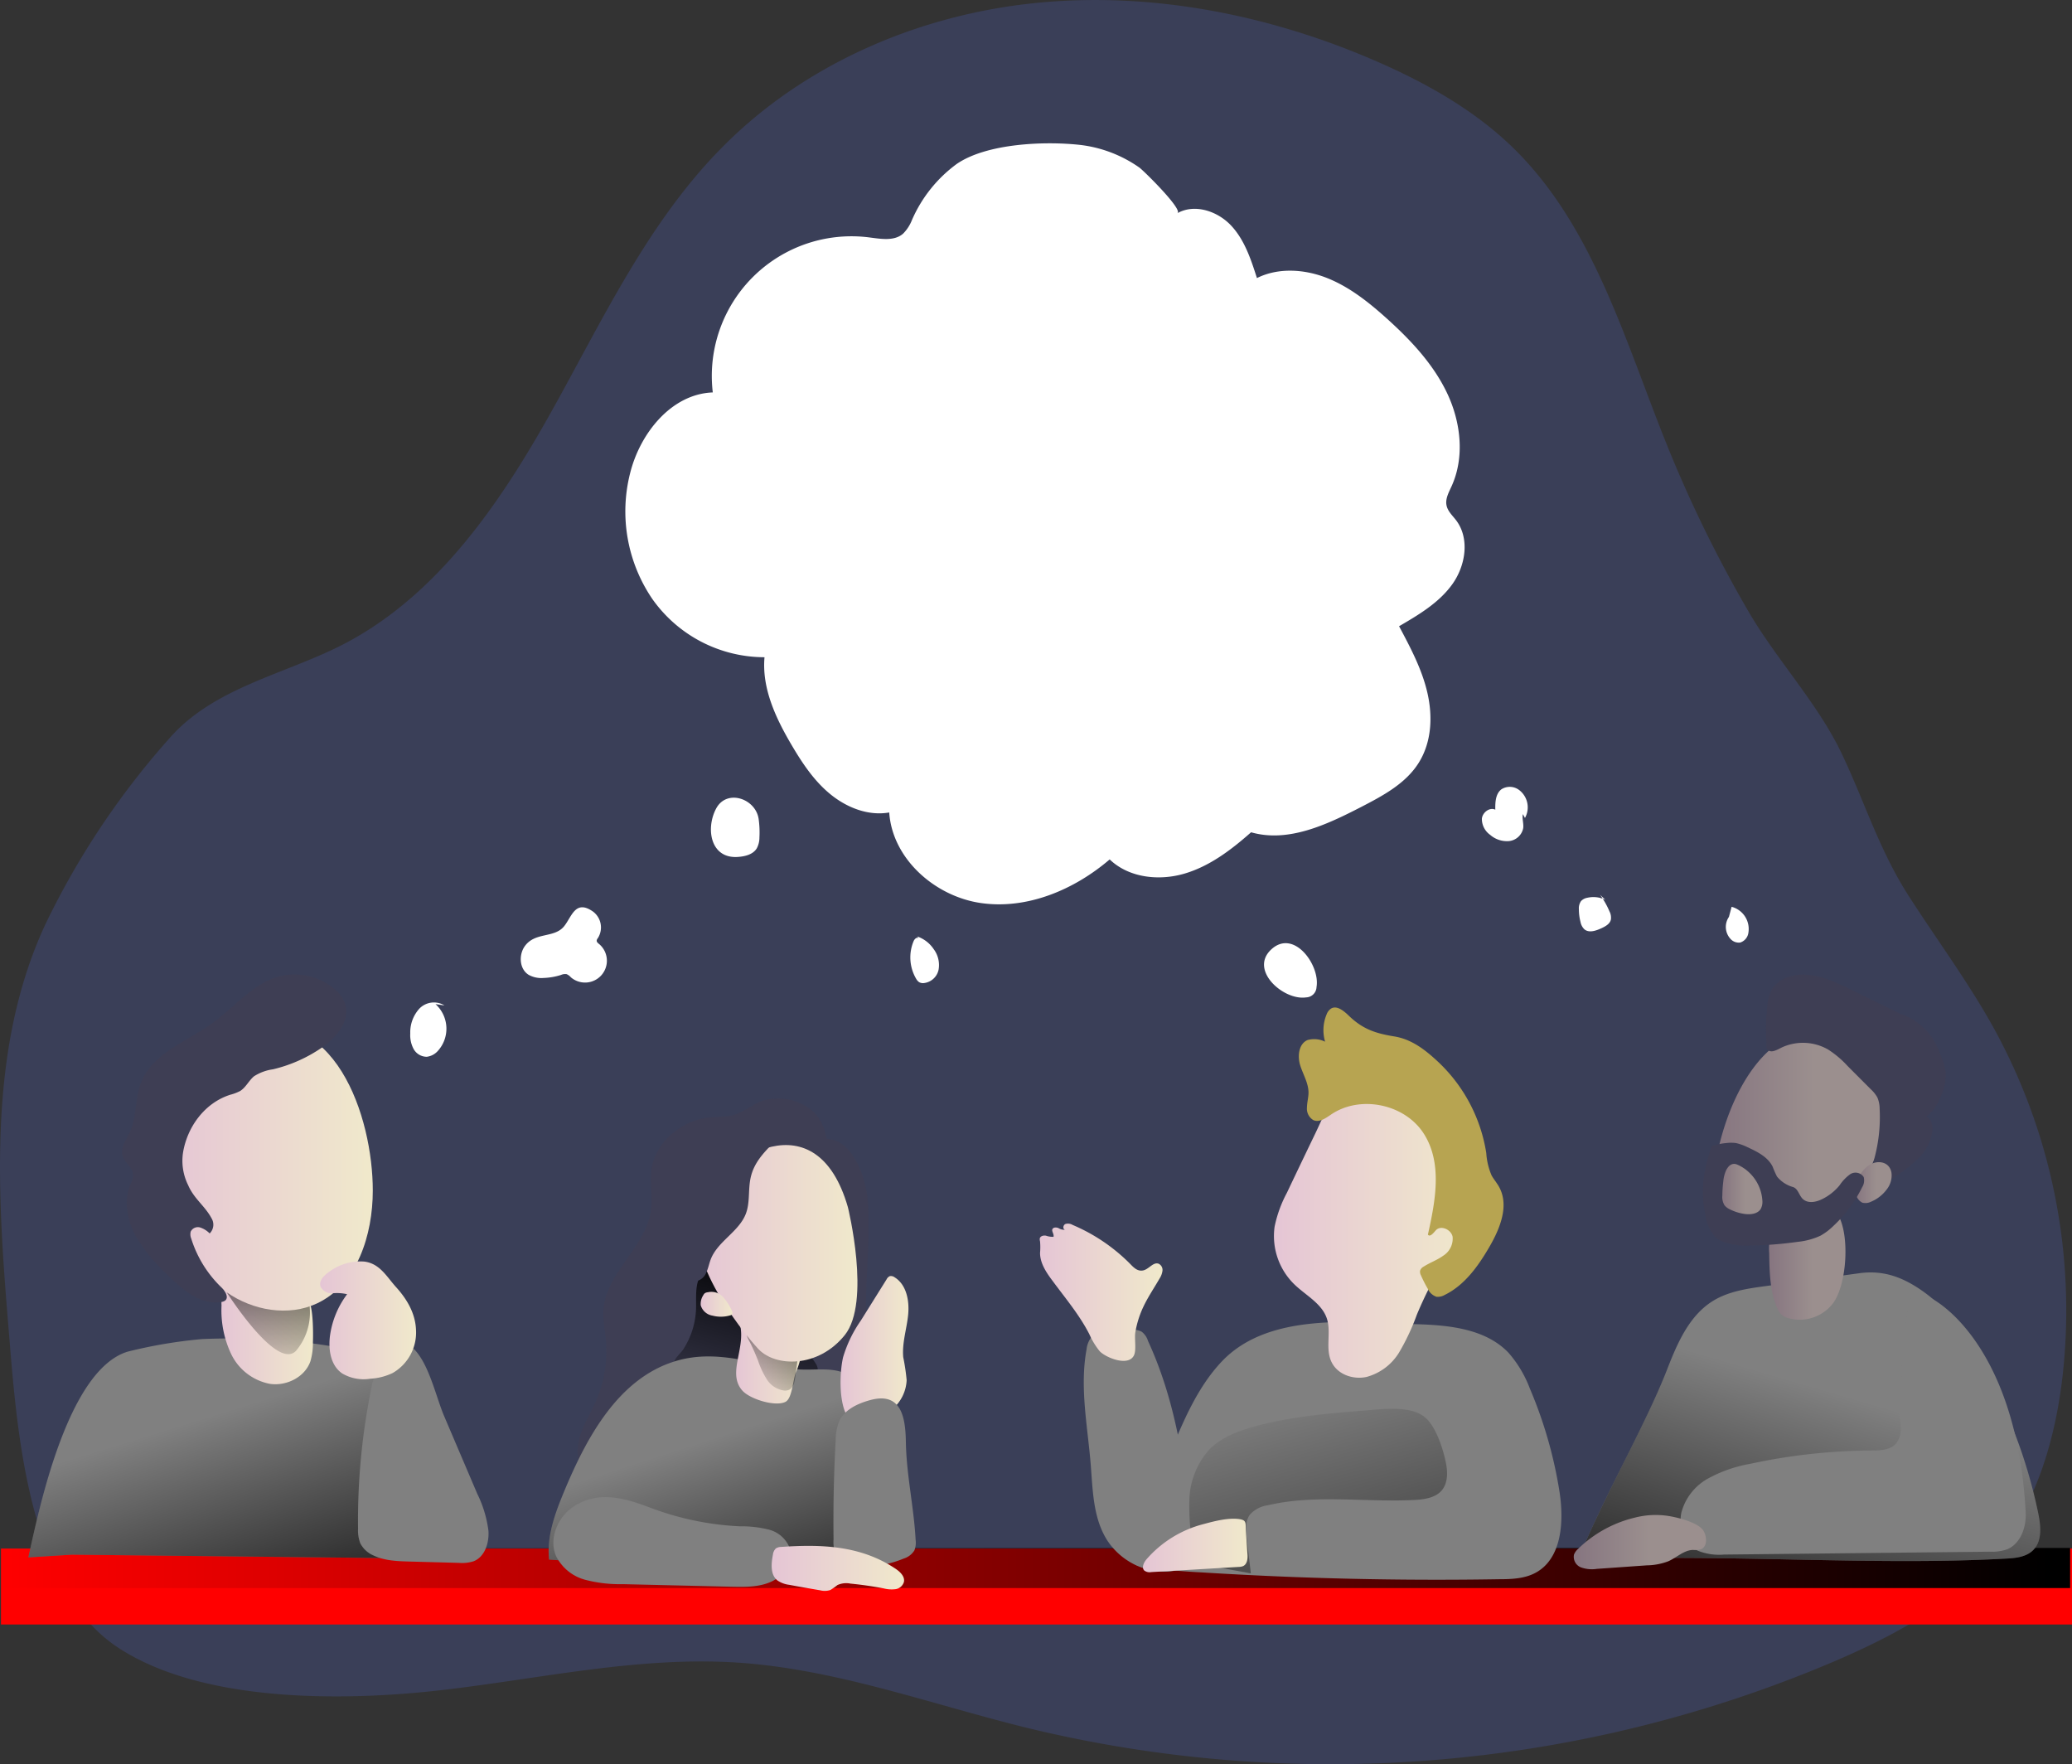 <?xml version="1.0" encoding="UTF-8" standalone="no"?>
<svg
   viewBox="0 0 424.64 361.51"
   version="1.1"
   id="svg1805"
   sodipodi:docname="idea.svg"
   inkscape:version="1.1.2 (b8e25be833, 2022-02-05)"
   xmlns:inkscape="http://www.inkscape.org/namespaces/inkscape"
   xmlns:sodipodi="http://sodipodi.sourceforge.net/DTD/sodipodi-0.dtd"
   xmlns:xlink="http://www.w3.org/1999/xlink"
   xmlns="http://www.w3.org/2000/svg"
   xmlns:svg="http://www.w3.org/2000/svg"
   xmlns:rdf="http://www.w3.org/1999/02/22-rdf-syntax-ns#"
   xmlns:cc="http://creativecommons.org/ns#"
   xmlns:dc="http://purl.org/dc/elements/1.1/">
  <rect x="0" y="0" width="424.64" height="361.51" fill="#333333" stroke="none"/>
  <sodipodi:namedview
     pagecolor="#ffffff"
     bordercolor="#666666"
     borderopacity="1"
     objecttolerance="10"
     gridtolerance="10"
     guidetolerance="10"
     inkscape:pageopacity="0"
     inkscape:pageshadow="2"
     inkscape:window-width="1366"
     inkscape:window-height="697"
     id="namedview1807"
     showgrid="false"
     inkscape:zoom="1.8464462"
     inkscape:cx="231.52584"
     inkscape:cy="189.01174"
     inkscape:window-x="-8"
     inkscape:window-y="-8"
     inkscape:window-maximized="1"
     inkscape:current-layer="svg1805"
     inkscape:pagecheckerboard="0" />
  <defs
     id="defs1695">
    <linearGradient
       id="linear-gradient"
       x1="168.47"
       y1="299.34"
       x2="178.2"
       y2="264.05"
       gradientUnits="userSpaceOnUse">
      <stop
         offset="0"
         stop-opacity="0"
         id="stop1653" />
      <stop
         offset="0.99"
         id="stop1655" />
    </linearGradient>
    <linearGradient
       id="linear-gradient-2"
       x1="0.2"
       y1="321.41"
       x2="424.64"
       y2="321.41"
       xlink:href="#linear-gradient"
       gradientTransform="translate(-0.383,-0.118)" />
    <linearGradient
       id="linear-gradient-3"
       x1="161.69"
       y1="303"
       x2="182.67"
       y2="368.27"
       gradientUnits="userSpaceOnUse">
      <stop
         offset="0"
         stop-opacity="0"
         id="stop1659" />
      <stop
         offset="0.8"
         id="stop1661" />
    </linearGradient>
    <linearGradient
       id="linear-gradient-4"
       x1="63.21"
       y1="296.99"
       x2="85.06"
       y2="367.8"
       xlink:href="#linear-gradient-3"
       gradientTransform="translate(-18.92,-7.12)" />
    <linearGradient
       id="linear-gradient-5"
       x1="64.3"
       y1="279.43"
       x2="83.08"
       y2="279.43"
       gradientUnits="userSpaceOnUse">
      <stop
         offset="0"
         stop-color="#e5c5d5"
         id="stop1665" />
      <stop
         offset="0.42"
         stop-color="#ead4d1"
         id="stop1667" />
      <stop
         offset="1"
         stop-color="#f0e9cb"
         id="stop1669" />
    </linearGradient>
    <linearGradient
       id="linear-gradient-6"
       x1="72.47"
       y1="290.64"
       x2="75.85"
       y2="252.29"
       xlink:href="#linear-gradient" />
    <linearGradient
       id="linear-gradient-7"
       x1="398.67"
       y1="293.69"
       x2="378.27"
       y2="363.33"
       xlink:href="#linear-gradient"
       gradientTransform="translate(-18.92,-7.12)" />
    <linearGradient
       id="linear-gradient-8"
       x1="381.5"
       y1="265.7"
       x2="397.13"
       y2="265.7"
       gradientUnits="userSpaceOnUse">
      <stop
         offset="0"
         stop-color="#867580"
         id="stop1674" />
      <stop
         offset="0.57"
         stop-color="#9b8f8e"
         id="stop1676" />
    </linearGradient>
    <linearGradient
       id="linear-gradient-9"
       x1="232"
       y1="271.92"
       x2="257.17"
       y2="271.92"
       xlink:href="#linear-gradient-5" />
    <linearGradient
       id="linear-gradient-10"
       x1="283.1"
       y1="292.13"
       x2="305.54"
       y2="377.5"
       xlink:href="#linear-gradient" />
    <linearGradient
       id="linear-gradient-11"
       x1="341.42"
       y1="323.09"
       x2="368.53"
       y2="323.09"
       xlink:href="#linear-gradient-8" />
    <linearGradient
       id="linear-gradient-12"
       x1="51.8"
       y1="246.47"
       x2="95.32"
       y2="246.47"
       xlink:href="#linear-gradient-5" />
    <linearGradient
       id="linear-gradient-13"
       x1="84.53"
       y1="277.64"
       x2="104.19"
       y2="277.64"
       xlink:href="#linear-gradient-5" />
    <linearGradient
       id="linear-gradient-14"
       x1="279.98"
       y1="258.87"
       x2="320.02"
       y2="258.87"
       xlink:href="#linear-gradient-5" />
    <linearGradient
       id="linear-gradient-15"
       x1="370.03"
       y1="239.3"
       x2="406.26"
       y2="239.3"
       xlink:href="#linear-gradient-8" />
    <linearGradient
       id="linear-gradient-16"
       x1="399.2"
       y1="249.45"
       x2="406.61"
       y2="249.45"
       xlink:href="#linear-gradient-8" />
    <linearGradient
       id="linear-gradient-17"
       x1="371.87"
       y1="250.74"
       x2="380.1"
       y2="250.74"
       xlink:href="#linear-gradient-8" />
    <linearGradient
       id="linear-gradient-18"
       x1="191.17"
       y1="283.65"
       x2="205.11"
       y2="283.65"
       xlink:href="#linear-gradient-5" />
    <linearGradient
       id="linear-gradient-19"
       x1="177.07"
       y1="328.49"
       x2="204.21"
       y2="328.49"
       xlink:href="#linear-gradient-5" />
    <linearGradient
       id="linear-gradient-20"
       x1="169.36"
       y1="285.02"
       x2="183.61"
       y2="285.02"
       xlink:href="#linear-gradient-5" />
    <linearGradient
       id="linear-gradient-21"
       x1="171.8"
       y1="293.1"
       x2="187.86"
       y2="268.29"
       xlink:href="#linear-gradient" />
    <linearGradient
       id="linear-gradient-22"
       x1="161.63"
       y1="263.92"
       x2="194.65"
       y2="263.92"
       xlink:href="#linear-gradient-5" />
    <linearGradient
       id="linear-gradient-23"
       x1="162.51"
       y1="274.4"
       x2="169.03"
       y2="274.4"
       xlink:href="#linear-gradient-5" />
    <linearGradient
       id="linear-gradient-24"
       x1="253.15"
       y1="323.79"
       x2="274.58"
       y2="323.79"
       xlink:href="#linear-gradient-5" />
    <linearGradient
       inkscape:collect="always"
       xlink:href="#linear-gradient-3"
       id="linearGradient11198"
       gradientUnits="userSpaceOnUse"
       x1="161.69"
       y1="303"
       x2="182.67"
       y2="368.27"
       gradientTransform="translate(-18.92,-7.12)" />
    <style
       id="style11420">.fil3{fill:#4d4d4d}.fil0{fill:#727176;fill-rule:nonzero}</style>
    <style
       id="style11645">.fil3{fill:#4d4d4d}.fil0{fill:#727176;fill-rule:nonzero}</style>
    <style
       id="style11677"
       type="text/css"><![CDATA[
    .fil1 {fill:#494949}
    .fil0 {fill:#99CC33}
   ]]></style>
  </defs>
  <path
     d="M20.73,280c-2.34-28.21-4.44-57.91,7.53-83.57A164.3,164.3,0,0,1,54,158c9.24-10.22,23.76-12.83,35.55-19,19.1-10,31.89-28.77,42.4-47.59s19.8-38.81,35-54.13C183.81,20.22,207.15,10.19,231,7.75s48.19,2.4,70.18,12c10.08,4.41,19.85,9.9,27.75,17.57,16.58,16.11,23,39.61,31.65,61.05a263.44,263.44,0,0,0,16.72,34.12c5.67,9.72,14.1,18.73,18.92,28.75s7.75,19.95,13.92,29.53c5.82,9.05,12.26,17.72,17.47,27.16a120.07,120.07,0,0,1,14,71.31c-1.47,12.57-5.13,25.23-12.92,35.2-8.51,10.89-21.16,17.66-33.86,23.11a263.48,263.48,0,0,1-165.55,13.59c-19.67-4.85-39-12-59.18-13.34-20.38-1.34-40.61,3.34-60.9,5.66-19.66,2.25-48.74,2.64-66.06-8.72C24.51,332.51,22.36,299.7,20.73,280Z"
     transform="translate(-18.92 -7.12)"
     fill="#5c77ff"
     opacity="0.18"
     style="isolation:isolate"
     id="path1697" />
  <path
     d="M196.8,253.57c.58,9.25-1,18.56-.14,27.79.3,3,.85,6.14-.15,9a10.32,10.32,0,0,1-5.1,5.62c-5.47,2.8-12.58,1-16.85-3.45s-6-10.86-5.65-17,2.49-12,5.05-17.6c2.3-5,6.18-14.87,11.87-17C193.18,238.25,196.48,248.33,196.8,253.57Z"
     transform="translate(-18.92 -7.12)"
     fill="#3e3e54"
     id="path1699" />
  <path
     d="M187.09,236.82c-2.29-4.14-8.62-5.87-13.19-3.6a34.34,34.34,0,0,1-4.23,2.26c-1.72.58-3.59.43-5.39.61-5.79.6-10.92,5.11-11.79,10.35-.49,3,.27,6-.21,9-1.13,7.08-8.86,12.42-9.64,19.53-.25,2.31.27,4.61.47,6.91a25.64,25.64,0,0,1-2.18,12.61c-1.27,2.83-3.06,5.53-3.53,8.54-.93,6,4.1,11.76,10.4,13.6s13.38.39,19.35-2.44c6.58-3.12,12.44-8.23,14.42-14.7,3.1-10.09-3.71-20.82-.65-30.92a56.61,56.61,0,0,1,3-6.85C186.92,255.16,190.79,243.53,187.09,236.82Z"
     transform="translate(-18.92 -7.12)"
     fill="#3e3e54"
     id="path1701" />
  <path
     d="M161.57,275.31c.07-2.73-.36-6,1.72-7.73a1.17,1.17,0,0,1,.64-.31,1.35,1.35,0,0,1,.66.21,21.72,21.72,0,0,1,6,4.85c2.08,2.41,3.7,5.33,6.38,7,1.08.69,2.29,1.15,3.41,1.75a15,15,0,0,1,5.64,5.33,2.48,2.48,0,0,1,.47,1.89c-.25.85-1.23,1.22-2.1,1.39a33.12,33.12,0,0,1-7.58.4q-5.18-.14-10.35-.42a29.77,29.77,0,0,1-6.59-.87c-.92-.26-2.61-.9-2.84-2s1.28-2.22,1.89-3.15A16.27,16.27,0,0,0,161.57,275.31Z"
     transform="translate(-18.92 -7.12)"
     fill="url(#linear-gradient)"
     id="path1703" />
  <rect
     x="0.2"
     y="317.3"
     width="424.44"
     height="15.57"
     fill="#5c77ff"
     id="rect1705"
     style="fill:#ff0000" />
  <rect
     x="-0.183"
     y="317.182"
     width="424.44"
     height="8.22"
     id="rect1707"
     style="fill:url(#linear-gradient-2)" />
  <path
     d="M198,300.52l3.23,26.77a584.39,584.39,0,0,1-69.78-.6c-.52-4.81,1.25-9.55,3.1-14,4.6-11.08,11.06-22.94,22.49-26.57,8.74-2.78,16.41.69,25,1.55,4.26.43,8.93-1,12.3,2.39C196.92,292.66,197.57,297,198,300.52Z"
     transform="translate(-18.92 -7.12)"
     fill="#5c77ff"
     id="path1709"
     style="fill:#808080;fill-opacity:1" />
  <path
     d="m 179.08,293.4 3.23,26.77 a 584.39,584.39 0 0 1 -69.78,-0.6 c -0.52,-4.81 1.25,-9.55 3.1,-14 4.6,-11.08 11.06,-22.94 22.49,-26.57 8.74,-2.78 16.41,0.69 25,1.55 4.26,0.43 8.93,-1 12.3,2.39 2.58,2.6 3.23,6.94 3.66,10.46 z"
     id="path1711"
     style="fill:url(#linearGradient11198)"
     inkscape:connector-curvature="0" />
  <path
     d="M95.39,284.7c2.72.65,5.51,1.44,7.7,3.18a18.55,18.55,0,0,1,4.16,5.18,74.4,74.4,0,0,1,10,29.27,4.46,4.46,0,0,1-.2,2.51c-.75,1.52-2.81,1.71-4.51,1.69l-78.9-.85-8.91.56c2-8.88,7.82-38.34,20.35-42.16a98.86,98.86,0,0,1,15.29-2.58,146.56,146.56,0,0,1,16.1.22A120.87,120.87,0,0,1,95.39,284.7Z"
     transform="translate(-18.92 -7.12)"
     fill="#5c77ff"
     id="path1713"
     style="fill:#808080" />
  <path
     d="m 76.47,277.58 c 2.72,0.65 5.51,1.44 7.7,3.18 a 18.55,18.55 0 0 1 4.16,5.18 74.4,74.4 0 0 1 10,29.27 4.46,4.46 0 0 1 -0.2,2.51 c -0.75,1.52 -2.81,1.71 -4.51,1.69 L 14.72,318.56 5.81,319.12 c 2,-8.88 7.82,-38.34 20.35,-42.16 a 98.86,98.86 0 0 1 15.29,-2.58 146.56,146.56 0 0 1 16.1,0.22 120.87,120.87 0 0 1 18.92,2.98 z"
     id="path1715"
     style="fill:url(#linear-gradient-4)"
     inkscape:connector-curvature="0" />
  <path
     d="M83.05,282.14a13.27,13.27,0,0,1-.5,3.87c-1.1,3.27-4.9,5.17-8.31,4.67a11.12,11.12,0,0,1-7.92-6.06,20.93,20.93,0,0,1-2-10,7.42,7.42,0,0,1,1.13-4.45,6.05,6.05,0,0,1,4.49-2,11.74,11.74,0,0,1,8.35,2.8c1.13,1,3.33,1.82,4,2.9C83.11,275.36,83.12,280.32,83.05,282.14Z"
     transform="translate(-18.92 -7.12)"
     fill="url(#linear-gradient-5)"
     id="path1717" />
  <path
     d="M65.39,271.93s10.5,16.53,14.32,11.83a12.15,12.15,0,0,0,2.52-9.94Z"
     transform="translate(-18.92 -7.12)"
     fill="url(#linear-gradient-6)"
     id="path1719" />
  <path
     d="M103.6,283.39l-6.23,4.26a5.84,5.84,0,0,0-1.3,1.07,5.93,5.93,0,0,0-1,2.61,135.9,135.9,0,0,0-2.77,29,7.43,7.43,0,0,0,.45,3,5.38,5.38,0,0,0,2.66,2.49c2.29,1.11,4.92,1.2,7.46,1.27l10.09.27a7.78,7.78,0,0,0,3-.32c2.33-.9,3.24-3.79,3.06-6.28a23.9,23.9,0,0,0-2.28-7.54l-6.86-16.08C108.22,293.15,106.78,286.4,103.6,283.39Z"
     id="path1721"
     style="fill:#808080"
     fill="#5c77ff"
     transform="translate(-18.92 -7.12)" />
  <path
     d="M170.54,319.87a23,23,0,0,1,6,.69,6.24,6.24,0,0,1,4.28,3.9c.75,2.68-1.21,5.51-3.72,6.7s-5.4,1.15-8.18,1.09l-22.4-.53a27.83,27.83,0,0,1-7.73-.91,9.36,9.36,0,0,1-5.88-4.78c-1.62-3.62.33-8.14,3.67-10.29,5.07-3.25,10.47-1.62,15.57.3A59.88,59.88,0,0,0,170.54,319.87Z"
     transform="translate(-18.92 -7.12)"
     fill="#5c77ff"
     id="path1723"
     style="fill:#808080;fill-opacity:1" />
  <path
     d="M342.35,326.78c4.45-11.44,13.72-27.45,18.17-38.89,2.08-5.34,4.44-11,9.29-14.1,3.27-2.08,7.24-2.64,11.09-3.16L400.05,268c5.14-.69,9.27,1,13.45,4.07s7.3,7.38,10,11.82a104.5,104.5,0,0,1,13.14,33.31c.53,2.6.84,5.69-1.05,7.56-1.37,1.37-3.49,1.62-5.43,1.72C402.45,328.05,370.15,325.33,342.35,326.78Z"
     transform="translate(-18.92 -7.12)"
     fill="#5c77ff"
     id="path1725"
     style="fill:#808080;fill-opacity:1" />
  <path
     d="m 323.43,319.66 c 4.45,-11.44 13.72,-27.45 18.17,-38.89 2.08,-5.34 4.44,-11 9.29,-14.1 3.27,-2.08 7.24,-2.64 11.09,-3.16 l 19.15,-2.63 c 5.14,-0.69 9.27,1 13.45,4.07 4.18,3.07 7.3,7.38 10,11.82 a 104.5,104.5 0 0 1 13.14,33.31 c 0.53,2.6 0.84,5.69 -1.05,7.56 -1.37,1.37 -3.49,1.62 -5.43,1.72 -27.71,1.57 -60.01,-1.15 -87.81,0.3 z"
     id="path1727"
     style="fill:url(#linear-gradient-7)"
     inkscape:connector-curvature="0" />
  <path
     d="M394.61,274.13a8.6,8.6,0,0,1-9.2,3.08,3.59,3.59,0,0,1-1.4-.72,4.06,4.06,0,0,1-.87-1.36c-1.51-3.5-1.58-7.42-1.64-11.23a10.47,10.47,0,0,1,.62-4.56c1.87-4.08,10.7-8.18,13.54-3.2C398.05,260.34,397.41,270.3,394.61,274.13Z"
     transform="translate(-18.92 -7.12)"
     fill="url(#linear-gradient-8)"
     id="path1729" />
  <path
     d="M110,213.13a4.15,4.15,0,0,0-5.12.65A7.21,7.21,0,0,0,103,218.9a6,6,0,0,0,.69,3.17,3.09,3.09,0,0,0,2.69,1.59,3.61,3.61,0,0,0,2.18-1.1,6.78,6.78,0,0,0-.39-9.69"
     transform="translate(-18.92 -7.12)"
     fill="#fff"
     id="path1731" />
  <path
     d="M126.4,201.1c-1.21,1.81-1,4.65.9,5.79a5.41,5.41,0,0,0,3,.62,13.39,13.39,0,0,0,3.6-.62,2.06,2.06,0,0,1,1.14-.16,2.4,2.4,0,0,1,.88.65,4.47,4.47,0,1,0,5.81-6.8c-.25-.2-.56-.44-.52-.76a.91.91,0,0,1,.22-.45,4.06,4.06,0,0,0-1-5.48c-3.6-2.5-4.32,1.05-5.88,3C132.53,199.44,128.5,198,126.4,201.1Z"
     transform="translate(-18.92 -7.12)"
     fill="#fff"
     id="path1733" />
  <path
     d="M170.15,182.71c1.47-.1,3.09-.5,3.86-1.75a4.71,4.71,0,0,0,.55-2.25,19.66,19.66,0,0,0-.16-3.76c-.59-4.2-6.53-6.24-8.71-2.16S164.5,183.11,170.15,182.71Z"
     transform="translate(-18.92 -7.12)"
     fill="#fff"
     id="path1735" />
  <path
     d="M207.16,199.36c-.36-.28-.83.19-1,.6a8.62,8.62,0,0,0,.52,7.72,2,2,0,0,0,.61.69,1.63,1.63,0,0,0,.84.2,3.47,3.47,0,0,0,3.14-2.73,5.44,5.44,0,0,0-1-4.24,6.63,6.63,0,0,0-3.36-2.59"
     transform="translate(-18.92 -7.12)"
     fill="#fff"
     id="path1737" />
  <path
     d="M286.6,211.49a2.19,2.19,0,0,0,2.13-2.11c.78-4.42-4.6-12-9.25-7.74S282,212.19,286.6,211.49Z"
     transform="translate(-18.92 -7.12)"
     fill="#fff"
     id="path1739" />
  <path
     d="M331.45,174.73a4.46,4.46,0,0,0-1.13-5.68,3.18,3.18,0,0,0-3.68-.21c-1.22.91-1.3,2.67-1.27,4.19-1.16-.56-2.62.56-2.75,1.84a4,4,0,0,0,1.69,3.31,5.21,5.21,0,0,0,3.9,1.28,3.31,3.31,0,0,0,2.88-2.65c.12-.95-.26-1.93-.07-2.87"
     transform="translate(-18.92 -7.12)"
     fill="#fff"
     id="path1741" />
  <path
     d="M347.93,191.5a5.6,5.6,0,0,0-3.71-.42,2.29,2.29,0,0,0-1.28.68,2.57,2.57,0,0,0-.44,1.66,10.35,10.35,0,0,0,.33,2.6,2.79,2.79,0,0,0,.81,1.53c.93.77,2.32.3,3.42-.2.85-.39,1.81-.9,2-1.82a2.77,2.77,0,0,0-.3-1.68,16.29,16.29,0,0,0-1.92-3.37"
     transform="translate(-18.92 -7.12)"
     fill="#fff"
     id="path1743" />
  <path
     d="M373.25,195a3.62,3.62,0,0,0,.31,4.49,2.27,2.27,0,0,0,2,.76,2.44,2.44,0,0,0,1.68-2,4.7,4.7,0,0,0-3.44-5.32"
     transform="translate(-18.92 -7.12)"
     fill="#fff"
     id="path1745" />
  <path
     d="M215,40.71a28.13,28.13,0,0,0-9.19,11.51A8.17,8.17,0,0,1,204,55c-1.81,1.58-4.54,1.07-6.92.77A28.62,28.62,0,0,0,165,87.53c-8.45.31-14.87,8.3-16.93,16.5a31.86,31.86,0,0,0,4.53,25.81,28.17,28.17,0,0,0,23,11.95c-.57,6.37,2.32,12.51,5.56,18,2.19,3.72,4.63,7.39,8,10.12s7.75,4.44,12,3.69c.64,9.53,9.42,17.24,18.87,18.57s19.06-2.74,26.31-8.95c3.91,3.76,10.05,4.44,15.26,2.93s9.66-4.9,13.72-8.49c7.6,2.18,15.5-1.55,22.53-5.17,4.47-2.31,9.15-4.8,11.82-9.06s2.89-9.54,1.78-14.36-3.47-9.26-5.8-13.63c4.05-2.36,8.22-4.83,10.94-8.65s3.57-9.39.72-13.1c-.73-.95-1.68-1.8-1.93-3-.29-1.33.44-2.64,1-3.87,2.76-6,1.94-13.19-.89-19.15s-7.46-10.87-12.36-15.29c-3.68-3.31-7.62-6.45-12.21-8.28s-10-2.2-14.4,0c-1.23-3.85-2.54-7.84-5.31-10.78s-7.45-4.52-11-2.51c1.24-.71-6.95-8.76-7.78-9.35a26.47,26.47,0,0,0-12-4.63C233.16,36,221.2,36.46,215,40.71Z"
     transform="translate(-18.92 -7.12)"
     fill="#fff"
     id="path1747" />
  <path
     d="M269.17,286.25c-4.9,5.26-7.74,12.07-10.49,18.71l-7.82,19a3.4,3.4,0,0,0-.27,2.9,3.34,3.34,0,0,0,2.48,1.25,119.32,119.32,0,0,0,12.08,1.2q30.53,1.91,61.12,1.4c2.44,0,5-.12,7.16-1.22,5.62-2.85,6.07-10.66,5.07-16.88a89.22,89.22,0,0,0-6.06-21,23.89,23.89,0,0,0-4.36-7.3c-4.66-4.88-12.07-5.66-18.81-5.85C296.36,278.06,278.83,275.86,269.17,286.25Z"
     id="path1749"
     fill="#5c77ff"
     transform="translate(-18.92 -7.12)"
     style="fill:#808080;fill-opacity:1" />
  <path
     d="M254.2,281.9a3.77,3.77,0,0,0-1.31-1.91,3.64,3.64,0,0,0-1.76-.4,33.81,33.81,0,0,0-5.32.19,5.09,5.09,0,0,0-3.09,1.17,4.93,4.93,0,0,0-1.12,2.68c-1.43,7.75.21,15.68.85,23.53.43,5.35.48,11,3.37,15.56a14.23,14.23,0,0,0,12,6.45c2,0,4.3-.74,5.07-2.59a6.45,6.45,0,0,0,.25-2.9C262.21,309.59,260.18,294.86,254.2,281.9Z"
     transform="translate(-18.92 -7.12)"
     fill="#5c77ff"
     id="path1751"
     style="fill:#808080;fill-opacity:1" />
  <path
     d="M253.19,275c.95-2.05,2.23-3.92,3.36-5.88a3.82,3.82,0,0,0,.61-1.61,1.42,1.42,0,0,0-.77-1.44c-1.13-.43-2,1.13-3.21,1.37s-2-.69-2.78-1.48a36.81,36.81,0,0,0-11.64-7.84,1.86,1.86,0,0,0-1.48-.2c-.48.2-.61,1-.12,1.18a2.15,2.15,0,0,1-1.32-.34c-.43-.18-1.05-.19-1.24.23s.37,1,.23,1.56a4.15,4.15,0,0,1-1.54-.23c-.51-.1-1.18.07-1.28.59a1.66,1.66,0,0,0,.06.58,13.29,13.29,0,0,1,0,2.36c0,2.09,1.27,4,2.51,5.65,2.64,3.59,5.54,7,7.59,11a15.28,15.28,0,0,0,2.12,3.49c1.24,1.31,5.82,3.2,7,.9.57-1.08.1-3.45.3-4.72A19.91,19.91,0,0,1,253.19,275Z"
     transform="translate(-18.92 -7.12)"
     fill="url(#linear-gradient-9)"
     id="path1753" />
  <path
     d="M315.23,306.77c.4,1.94.46,4.16-.8,5.7s-3.6,1.91-5.66,2c-10,.52-20.26-1.2-30,1.08a6.11,6.11,0,0,0-3.67,1.89c-1,1.35-.87,3.21-.67,4.89l.84,7.18-9.77-1.78a1.9,1.9,0,0,1-1.82-2.06,48.53,48.53,0,0,1-1-11.38A16,16,0,0,1,266.89,304c2.35-2.32,5.54-3.55,8.71-4.46,7.55-2.15,15.44-2.79,23.26-3.42,3.39-.27,9-1,11.93,1.28C313.17,299.24,314.63,303.89,315.23,306.77Z"
     transform="translate(-18.92 -7.12)"
     fill="url(#linear-gradient-10)"
     id="path1755" />
  <path
     d="M407.71,302.61c-1,1.59-3.29,1.73-5.2,1.73a119.92,119.92,0,0,0-24.91,2.73,28,28,0,0,0-8.62,3,11.3,11.3,0,0,0-5.48,7c-.63,3,.66,6.46,3.4,7.81a11.79,11.79,0,0,0,5.35.78l54.45-.59a9.27,9.27,0,0,0,3.67-.53c2.7-1.19,3.86-4.57,3.7-7.52-1.86-35.33-19.6-45.39-22.55-44.94-2.36.35-2.75,18.58-3.41,21.19C407.36,296.23,409.59,299.72,407.71,302.61Z"
     transform="translate(-18.92 -7.12)"
     fill="#5c77ff"
     id="path1757"
     style="fill:#808080;fill-opacity:1" />
  <path
     d="M360.65,317.72a17.1,17.1,0,0,0-6.64.36,25,25,0,0,0-11.64,6.38,3.19,3.19,0,0,0-.87,1.19,2.32,2.32,0,0,0,1.44,2.64,6.71,6.71,0,0,0,3.25.3l10.23-.72a12.9,12.9,0,0,0,4.42-.84c1.69-.75,3.13-2.24,5-2.32a5.15,5.15,0,0,0,1.62-.11c1.63-.61,1.21-3.23.28-4.2C366.32,318.92,362.58,318,360.65,317.72Z"
     transform="translate(-18.92 -7.12)"
     fill="url(#linear-gradient-11)"
     id="path1759" />
  <path
     d="M95.32,251.09c0,9.07-3.21,19.24-11.42,23.1-5.9,2.77-13.17,1.46-18.51-2.26s-8.93-9.54-11.13-15.67c-2.53-7.06-3.38-14.89-1.25-22.08s7.53-13.59,14.67-15.87C87.57,212,95.34,236.1,95.32,251.09Z"
     transform="translate(-18.92 -7.12)"
     fill="url(#linear-gradient-12)"
     id="path1761" />
  <path
     d="M66.14,231.43a9.27,9.27,0,0,0,2-.76c1.16-.73,1.76-2.1,2.82-3a9.52,9.52,0,0,1,3.89-1.44A29.78,29.78,0,0,0,85,221.7c3-2.09,5.8-5.6,4.62-9a7.15,7.15,0,0,0-2.31-3.06A12.73,12.73,0,0,0,76,207.22c-5.32,1.5-9,6.24-13.45,9.48-5.26,3.81-12.34,6.18-14.71,12.23-1.28,3.28-.86,7.08-2.36,10.27-.72,1.53-1.91,3.1-1.44,4.73.43,1.45,2.09,2.41,2.15,3.92a5.12,5.12,0,0,1-.59,2.06c-1.31,3.28-.62,7.1,1,10.23a35.14,35.14,0,0,0,6.65,8.21c3,3,6.86,6.31,11.09,5.54a1.69,1.69,0,0,0,.7-.26c.86-.65,0-2-.75-2.72a23.68,23.68,0,0,1-6.18-10,2.32,2.32,0,0,1-.11-1.42,1.63,1.63,0,0,1,1.94-.85,4.84,4.84,0,0,1,1.95,1.22,2.52,2.52,0,0,0,.37-3.13c-1.33-2.49-3.6-4-4.77-6.74a11.19,11.19,0,0,1-1.06-6.7C57.3,238,60.9,233.08,66.14,231.43Z"
     transform="translate(-18.92 -7.12)"
     fill="#3e3e54"
     id="path1763" />
  <path
     d="M93.54,265.62a10.73,10.73,0,0,0-7.37,2.26c-.94.67-1.92,1.73-1.57,2.84a2.52,2.52,0,0,0,2.46,1.4,9.38,9.38,0,0,1,3,.19,18.31,18.31,0,0,0-3.47,8.23c-.44,2.91,0,6.31,2.45,8a8.65,8.65,0,0,0,5.76,1.09,12.3,12.3,0,0,0,4.59-1.17,9.56,9.56,0,0,0,4.79-8.79c-.12-3.41-1.83-6.31-4.06-8.78C98.15,268.72,96.77,266,93.54,265.62Z"
     transform="translate(-18.92 -7.12)"
     fill="url(#linear-gradient-13)"
     id="path1765" />
  <path
     d="M282.65,251.55a25.54,25.54,0,0,0-2.51,6.92,13.82,13.82,0,0,0,4.17,11.94c2.33,2.21,5.53,3.84,6.54,6.89.92,2.79-.32,6,.87,8.72s4.44,3.84,7.24,3.25a11.25,11.25,0,0,0,6.68-5,45.84,45.84,0,0,0,3.65-7.76,82,82,0,0,1,5.13-10.22,55.06,55.06,0,0,0,3.85-7,25.19,25.19,0,0,0,1.74-9.05c.14-7.16-2.47-14.71-8.24-18.95a15.35,15.35,0,0,0-18.15.16c-2.67,2-3.58,4.67-5,7.63Q285.63,245.28,282.65,251.55Z"
     transform="translate(-18.92 -7.12)"
     fill="url(#linear-gradient-14)"
     id="path1767" />
  <path
     d="M295.18,215.08c-1-.93-2.36-2-3.5-1.28a2.51,2.51,0,0,0-.9,1.22,8.34,8.34,0,0,0-.29,5.55,5.1,5.1,0,0,0-3.6-.34c-1.81.77-2.09,3.28-1.51,5.16s1.7,3.64,1.71,5.6c0,1-.3,2-.32,3.06a2.71,2.71,0,0,0,1.32,2.59c1.23.55,2.55-.42,3.67-1.18,5.94-4,15-2.15,18.91,3.88s2.44,13.8.89,20.75c.39.6,1.13-.31,1.6-.85,1-1.15,3.16-.21,3.46,1.29a4.13,4.13,0,0,1-1.92,3.89c-1.24.9-2.72,1.41-4,2.23a1.47,1.47,0,0,0-.75.86,1.6,1.6,0,0,0,.19.95,26.32,26.32,0,0,0,1.4,2.75,3,3,0,0,0,1.79,1.63,2.84,2.84,0,0,0,1.67-.38c4.09-2,6.87-5.91,9.16-9.85s4.12-8.65,1.89-12.45c-.44-.75-1-1.41-1.43-2.17a13.78,13.78,0,0,1-1.1-4.6,32.56,32.56,0,0,0-10.08-18.89c-2.55-2.36-5.26-4.42-8.71-5C300.82,218.87,298.13,218,295.18,215.08Z"
     transform="translate(-18.92 -7.12)"
     fill="#b7a451"
     id="path1769" />
  <path
     d="M370.1,248.91c-.3,3.71.34,8,3.41,10.06,2.21,1.5,5.09,1.45,7.77,1.34,3.76-.15,7.65-.34,11-2,5.13-2.5,8.19-7.85,10.52-13.07a34.39,34.39,0,0,0,3.37-11.35c.3-4-.69-8.16-3.41-11.06a14.75,14.75,0,0,0-6.25-3.74C379.88,213.62,371.11,236,370.1,248.91Z"
     transform="translate(-18.92 -7.12)"
     fill="url(#linear-gradient-15)"
     id="path1771" />
  <path
     d="M381.1,213.49a8.58,8.58,0,0,1,1.1-3.83,6.23,6.23,0,0,1,3.38-2.41c4.18-1.32,8.61.65,12.54,2.58l10.2,5a12.79,12.79,0,0,1,8.19,8.21A12.76,12.76,0,0,1,417.7,227a10.82,10.82,0,0,1-1.29,5.3,8.35,8.35,0,0,1-2.7,3.64c1.05.48,1.35,1.85,1.22,3a9.51,9.51,0,0,1-2.68,5.35,28.65,28.65,0,0,1-4.75,3.81l-3.3,2.28c-.58.4-1.31.82-2,.53a1.43,1.43,0,0,1-.73-1.36,4.66,4.66,0,0,1,.43-1.57,32.51,32.51,0,0,0,2.24-13.62,6.08,6.08,0,0,0-.46-2.35,6.84,6.84,0,0,0-1.35-1.69l-4.76-4.77a20.15,20.15,0,0,0-4-3.38,10.38,10.38,0,0,0-9.27-.52c-.66.29-1.84,1.06-2.59.86-1-.27-.73-1.22-.79-2.2A39.37,39.37,0,0,1,381.1,213.49Z"
     transform="translate(-18.92 -7.12)"
     fill="#3e3e54"
     id="path1773" />
  <path
     d="M406.56,247.4a4.6,4.6,0,0,1-1,3.48,7.61,7.61,0,0,1-3.15,2.46,2.55,2.55,0,0,1-1.83.21,2.46,2.46,0,0,1-1.33-2.28,6.39,6.39,0,0,1,2.69-5.39C403.64,244.77,406.14,245.06,406.56,247.4Z"
     transform="translate(-18.92 -7.12)"
     fill="url(#linear-gradient-16)"
     id="path1775" />
  <path
     d="M369.74,241.93a14.15,14.15,0,0,1,2.95-.59,7.59,7.59,0,0,1,2,0,10.35,10.35,0,0,1,2.39.86c2,.92,4.17,2,5.14,4a19,19,0,0,0,.88,2,6.52,6.52,0,0,0,3.34,2.17c1.07.41,1.19,1.85,2.09,2.55,1.08.84,2.65.5,3.86-.11a10.69,10.69,0,0,0,3.53-2.8,8.7,8.7,0,0,1,2.19-2.29,2,2,0,0,1,2.76.59,2.65,2.65,0,0,1-.34,2.12,27.27,27.27,0,0,1-5.87,7.89,12.37,12.37,0,0,1-2.65,2,14.43,14.43,0,0,1-4.68,1.26,75.63,75.63,0,0,1-9.74.75,13.92,13.92,0,0,1-5.56-.77,5.51,5.51,0,0,1-1.5-.92,7.58,7.58,0,0,1-2-4.12C367.32,251.26,368,246.94,369.74,241.93Z"
     transform="translate(-18.92 -7.12)"
     fill="#3e3e54"
     id="path1777" />
  <path
     d="M380.1,253.07a3.08,3.08,0,0,1-.35,1.8c-.65,1-2.06,1.15-3.25,1a9.79,9.79,0,0,1-3.16-1,2.87,2.87,0,0,1-1-.79,3.22,3.22,0,0,1-.44-2,26.06,26.06,0,0,1,.2-2.93,7,7,0,0,1,.52-2.11c.46-1,1.22-1.74,2.3-1.3a8.26,8.26,0,0,1,2.59,1.74A8.64,8.64,0,0,1,380.1,253.07Z"
     transform="translate(-18.92 -7.12)"
     fill="url(#linear-gradient-17)"
     id="path1779" />
  <path
     d="M191.7,285.24a26,26,0,0,1,3.63-7.51l5.28-8.45a1.43,1.43,0,0,1,.66-.67,1.25,1.25,0,0,1,1,.24c2.46,1.53,3.06,4.87,2.76,7.75s-1.26,5.73-1,8.61a42.14,42.14,0,0,1,.7,4.71,8.23,8.23,0,0,1-3.09,6.07c-2.25,1.89-7.32,4.48-9.22,1.08C190.83,294.14,191,288.32,191.7,285.24Z"
     transform="translate(-18.92 -7.12)"
     fill="url(#linear-gradient-18)"
     id="path1781" />
  <path
     d="M197.29,294c-2.59.7-5.3,1.95-6.41,4.39a10.58,10.58,0,0,0-.69,3.8q-.57,10.16-.44,20.34a6.46,6.46,0,0,0,.92,3.94c1,1.29,2.81,1.61,4.45,1.66a21.86,21.86,0,0,0,9-1.65,3.92,3.92,0,0,0,2.19-1.66,4.27,4.27,0,0,0,.26-2.16c-.35-6.73-1.92-13.52-2-20.22C204.47,297.7,203.71,292.26,197.29,294Z"
     transform="translate(-18.92 -7.12)"
     fill="#5c77ff"
     id="path1783"
     style="fill:#808080;fill-opacity:1" />
  <path
     d="M179.06,324.09a2.16,2.16,0,0,0-1.12.3,2.13,2.13,0,0,0-.62,1.31c-.36,1.84-.54,4.07.91,5.25a5.4,5.4,0,0,0,2.45.91c2.12.4,4.25.77,6.37,1.13a3.63,3.63,0,0,0,2.07-.08,14.25,14.25,0,0,0,1.42-1,4.36,4.36,0,0,1,2.68-.3c2.3.23,4.6.55,6.88,1a6.44,6.44,0,0,0,2.35.14,2.11,2.11,0,0,0,1.71-1.44c.28-1.15-.8-2.16-1.8-2.81C195.24,323.79,187.26,323.53,179.06,324.09Z"
     transform="translate(-18.92 -7.12)"
     fill="url(#linear-gradient-19)"
     id="path1785" />
  <path
     d="M171.06,292.06c1.55,1.75,6.77,3.37,8.85,2.3,1.38-.71,1.5-4.54,2.12-6a19.17,19.17,0,0,0,1.09-3.55,11.48,11.48,0,0,0,.3-5.17,4.62,4.62,0,0,0-3.35-3.62c-1.64-.3-11.6-1.42-10.65-.05C173.35,281.68,167.35,287.89,171.06,292.06Z"
     transform="translate(-18.92 -7.12)"
     fill="url(#linear-gradient-20)"
     id="path1787" />
  <path
     d="M174.27,285.91a17.74,17.74,0,0,0,1.83,3.89,5,5,0,0,0,3.52,2.25,2.05,2.05,0,0,0,1-.15c.9-.42,1.14-1.56,1.27-2.54l.71-5.3a2.32,2.32,0,0,0-.06-1.2,2.13,2.13,0,0,0-.75-.8,25.43,25.43,0,0,0-2.36-1.57c-1.69-1-3.9-2.1-5.94-1.71A1.85,1.85,0,0,0,172,280c-.25.87.43,1.76.78,2.5C173.32,283.59,173.81,284.74,174.27,285.91Z"
     transform="translate(-18.92 -7.12)"
     fill="url(#linear-gradient-21)"
     id="path1789" />
  <path
     d="M192.69,254.48s4.81,19.45-.65,26.22-14.21,6.56-17.7,2.84-16.47-20-11.66-29.79S186.28,232.19,192.69,254.48Z"
     transform="translate(-18.92 -7.12)"
     fill="url(#linear-gradient-22)"
     id="path1791" />
  <path
     d="M172.65,249c-.37,2.26-.06,4.64-.86,6.78-1.4,3.72-5.76,5.66-7.2,9.36-.35.9-.51,1.87-.93,2.74a2.83,2.83,0,0,1-2.12,1.77,2.55,2.55,0,0,1-2.32-1.4,6.7,6.7,0,0,1-.69-2.76c-.62-6.4.12-13.21,3.69-18.55a16.47,16.47,0,0,1,12.37-7.38c3-.16,4,.47,1.9,2.69C174.61,244.23,173.11,246.17,172.65,249Z"
     transform="translate(-18.92 -7.12)"
     fill="#3e3e54"
     id="path1793" />
  <path
     d="M164,271.91a1.27,1.27,0,0,0-.66.22,1.24,1.24,0,0,0-.29.39,3.25,3.25,0,0,0-.52,2.06,3,3,0,0,0,2.41,2.12,6.8,6.8,0,0,0,3.69-.07.63.63,0,0,0,.31-.17.69.69,0,0,0,0-.68,10.74,10.74,0,0,0-1.87-2.93A3.22,3.22,0,0,0,164,271.91Z"
     transform="translate(-18.92 -7.12)"
     fill="url(#linear-gradient-23)"
     id="path1795" />
  <path
     d="M253.85,326.67c-.54.66-1,1.67-.42,2.26a1.81,1.81,0,0,0,1.43.32l17.94-1.06a2.53,2.53,0,0,0,.87-.16c.89-.4,1-1.62.89-2.6-.1-1.55-.2-3.09-.31-4.63s.24-2.19-1.38-2.41c-2.24-.31-5.06.42-7.2,1A23.12,23.12,0,0,0,253.85,326.67Z"
     transform="translate(-18.92 -7.12)"
     fill="url(#linear-gradient-24)"
     id="path1797" />
</svg>
